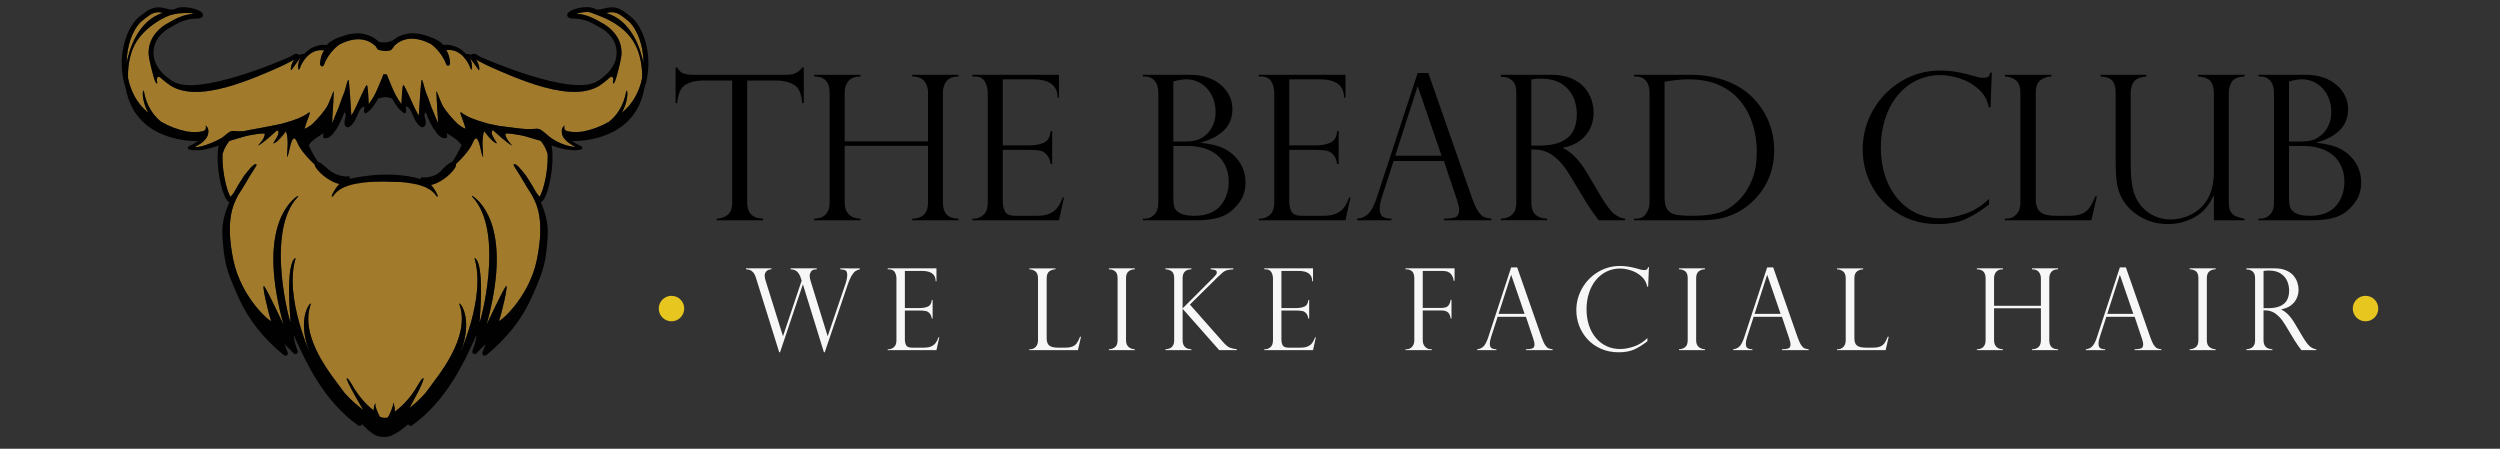 <?xml version="1.0" encoding="utf-8"?>
<!-- Generator: Adobe Illustrator 16.0.0, SVG Export Plug-In . SVG Version: 6.00 Build 0)  -->
<!DOCTYPE svg PUBLIC "-//W3C//DTD SVG 1.1//EN" "http://www.w3.org/Graphics/SVG/1.1/DTD/svg11.dtd">
<svg version="1.1" id="Layer_1" xmlns="http://www.w3.org/2000/svg" xmlns:xlink="http://www.w3.org/1999/xlink" x="0px" y="0px"
	 width="421.173px" height="75.6px" viewBox="0 0 421.173 75.6" style="enable-background:new 0 0 421.173 75.6;"
	 xml:space="preserve">
<rect x="0" y="0" width="421.173" height="75.6" fill="#333333" stroke="none"/>
<style type="text/css">
<![CDATA[
	.st0{fill:#E7C61F;}
	.st1{fill:#F7F7F7;}
	.st2{fill:#010101;stroke:#010101;}
	.st3{fill:#010101;}
	.st4{fill:#A17A2C;}
]]>
</style>
<circle class="st0" cx="113.125" cy="51.983" r="2.147"/>
<circle class="st0" cx="398.518" cy="51.983" r="2.148"/>
<g>
	<path d="M135.413,17.373h-0.267c-0.122-1.597-0.588-2.631-1.397-3.103c-0.81-0.471-1.808-0.707-2.995-0.707h-4.875v20.581
		c0,1.741,0.887,2.64,2.662,2.695v0.266h-7.803v-0.266c0.732-0.022,1.351-0.236,1.855-0.641c0.504-0.405,0.757-1.09,0.757-2.055
		V13.563h-4.875c-1.187,0-2.182,0.236-2.986,0.707c-0.804,0.472-1.273,1.506-1.406,3.103h-0.267v-5.99h0.267
		c0.177,0.278,0.333,0.483,0.466,0.616c0.133,0.133,0.305,0.247,0.516,0.341c0.21,0.094,0.458,0.161,0.74,0.2
		c0.283,0.039,0.618,0.058,1.007,0.058h15.872c1.054,0,1.875-0.405,2.462-1.215h0.267V17.373z"/>
	<path d="M156.343,23.812v-8.203c0-0.798-0.216-1.453-0.649-1.963s-1.104-0.766-2.013-0.766v-0.283h7.803v0.283
		c-0.91,0-1.575,0.252-1.997,0.757c-0.422,0.505-0.632,1.162-0.632,1.972v18.535c0,1.797,0.876,2.695,2.629,2.695v0.266h-7.803
		v-0.266c0.832,0,1.483-0.225,1.955-0.674c0.472-0.449,0.708-1.112,0.708-1.988v-9.617H142.3v9.583c0,0.854,0.241,1.517,0.724,1.988
		c0.482,0.471,1.128,0.707,1.938,0.707v0.266h-7.803v-0.266c0.843,0,1.489-0.236,1.938-0.707c0.449-0.472,0.674-1.134,0.674-1.988
		V15.609c0-1.819-0.871-2.729-2.612-2.729v-0.283h7.803v0.283c-0.921,0-1.595,0.252-2.021,0.757
		c-0.427,0.505-0.641,1.162-0.641,1.972v8.203H156.343z"/>
	<path d="M163.796,12.881v-0.283h14.608v3.86h-0.233c0-2.063-1.375-3.095-4.126-3.095h-5.108v11.131h4.492
		c0.887,0,1.681-0.144,2.379-0.433s1.098-0.948,1.198-1.98h0.25v5.557h-0.25c-0.1-0.632-0.289-1.117-0.565-1.456
		c-0.277-0.338-0.552-0.563-0.824-0.674c-0.272-0.11-0.513-0.166-0.724-0.166c-0.399-0.067-0.815-0.1-1.248-0.1h-4.708v8.702
		c0,0.655,0.125,1.22,0.375,1.697c0.25,0.477,0.829,0.716,1.739,0.716h3.644c0.876,0,1.597-0.127,2.163-0.383
		c0.565-0.255,1.012-0.61,1.339-1.065c0.327-0.455,0.602-1.003,0.824-1.647h0.233l-0.849,3.843h-14.608v-0.266h0.333
		c0.521,0,1.031-0.21,1.531-0.632c0.499-0.421,0.749-1.109,0.749-2.063V15.676c0-0.754-0.169-1.409-0.507-1.963
		c-0.338-0.555-0.929-0.832-1.772-0.832H163.796z"/>
	<path d="M201.697,37.105h-9.167v-0.266h0.333c0.621,0,1.156-0.225,1.605-0.674s0.674-1.123,0.674-2.021V15.643
		c0-0.876-0.208-1.556-0.624-2.038s-0.979-0.724-1.688-0.724h-0.3v-0.283h8.003c1.054,0,2.024,0.152,2.912,0.458
		c0.887,0.305,1.639,0.727,2.254,1.265s1.09,1.148,1.422,1.83c0.334,0.682,0.5,1.422,0.5,2.221c0,1.475-0.477,2.673-1.432,3.594
		c-0.953,0.92-2.234,1.597-3.843,2.03v0.066c0.732,0.078,1.437,0.194,2.112,0.349c0.678,0.156,1.287,0.372,1.83,0.649
		c0.545,0.277,1.055,0.638,1.531,1.082c0.434,0.399,0.799,0.838,1.098,1.314c0.301,0.477,0.527,0.996,0.684,1.556
		c0.154,0.56,0.232,1.134,0.232,1.722c0,1.275-0.33,2.374-0.99,3.294c-0.66,0.921-1.406,1.62-2.238,2.097
		C205.419,36.778,203.783,37.105,201.697,37.105z M197.671,23.845h1.597c1.309,0,2.241-0.133,2.795-0.399
		c0.355-0.177,0.724-0.421,1.106-0.732c0.382-0.311,0.749-0.799,1.098-1.464c0.349-0.666,0.524-1.469,0.524-2.412
		c0-0.732-0.117-1.428-0.35-2.088c-0.233-0.66-0.572-1.245-1.015-1.755c-0.444-0.51-0.971-0.91-1.581-1.198
		c-0.61-0.288-1.276-0.433-1.997-0.433c-0.632,0-1.359,0.122-2.18,0.366V23.845z M200.183,24.594h-2.512v8.835
		c0,0.588,0.058,1.079,0.175,1.472c0.117,0.394,0.435,0.735,0.957,1.023s1.325,0.433,2.413,0.433c2.251,0,3.855-0.749,4.808-2.246
		c0.654-1.032,0.982-2.19,0.982-3.478c0-0.932-0.164-1.774-0.492-2.529c-0.326-0.754-0.775-1.384-1.348-1.888
		c-0.57-0.505-1.289-0.901-2.154-1.19C202.146,24.738,201.204,24.594,200.183,24.594z"/>
	<path d="M212.063,12.881v-0.283h14.607v3.86h-0.232c0-2.063-1.375-3.095-4.127-3.095h-5.107v11.131h4.492
		c0.889,0,1.682-0.144,2.379-0.433c0.699-0.289,1.1-0.948,1.199-1.98h0.25v5.557h-0.25c-0.1-0.632-0.289-1.117-0.566-1.456
		c-0.277-0.338-0.551-0.563-0.824-0.674c-0.271-0.11-0.512-0.166-0.723-0.166c-0.4-0.067-0.814-0.1-1.248-0.1h-4.709v8.702
		c0,0.655,0.125,1.22,0.375,1.697c0.25,0.477,0.828,0.716,1.738,0.716h3.645c0.875,0,1.596-0.127,2.162-0.383
		c0.566-0.255,1.012-0.61,1.34-1.065c0.326-0.455,0.602-1.003,0.824-1.647h0.232l-0.85,3.843h-14.607v-0.266h0.332
		c0.521,0,1.032-0.21,1.531-0.632c0.499-0.421,0.748-1.109,0.748-2.063V15.676c0-0.754-0.169-1.409-0.507-1.963
		c-0.339-0.555-0.93-0.832-1.772-0.832H212.063z"/>
	<path d="M240.629,12.299l7.338,20.997c0.387,1.087,0.754,1.875,1.098,2.363c0.344,0.488,0.674,0.796,0.99,0.923
		s0.717,0.213,1.205,0.258v0.266h-8.002v-0.266c0.82,0,1.453-0.078,1.896-0.233s0.666-0.577,0.666-1.265
		c0-0.377-0.105-0.882-0.316-1.514c-0.045-0.088-0.066-0.155-0.066-0.199l-2.18-6.505h-8.484l-1.947,6.022
		c-0.266,0.821-0.4,1.481-0.4,1.98c0,0.688,0.172,1.146,0.516,1.373c0.344,0.228,0.832,0.341,1.465,0.341v0.266h-5.756v-0.266
		c0.82-0.078,1.477-0.391,1.971-0.94c0.494-0.549,0.924-1.384,1.289-2.504l6.922-21.096H240.629z M235.055,26.241h7.805
		l-3.994-11.63h-0.066L235.055,26.241z"/>
	<path d="M253.174,12.947h-0.332v-0.349h8.484c1.365,0,2.521,0.211,3.471,0.632c0.947,0.421,1.686,0.957,2.213,1.605
		c0.525,0.649,0.902,1.334,1.131,2.055c0.227,0.721,0.34,1.431,0.34,2.129c0,0.888-0.186,1.739-0.557,2.554
		c-0.371,0.815-0.943,1.517-1.713,2.104c-0.771,0.588-1.734,0.987-2.887,1.198v0.066c1.463,0.71,2.816,2.119,4.059,4.226
		l2.213,3.743c0.998,1.675,1.801,2.734,2.404,3.178c0.605,0.444,1.201,0.693,1.789,0.749v0.266h-4.459
		c-0.189-0.244-0.367-0.479-0.533-0.707c-0.166-0.227-0.344-0.469-0.531-0.724c-0.111-0.167-0.275-0.419-0.492-0.757
		c-0.215-0.338-0.346-0.529-0.391-0.574l-2.928-4.842c-0.588-0.987-1.189-1.789-1.805-2.404c-0.615-0.615-1.189-1.056-1.723-1.322
		c-0.533-0.267-1.012-0.433-1.439-0.5c-0.426-0.066-0.93-0.1-1.506-0.1v8.968c0,1.741,0.889,2.64,2.662,2.695v0.266h-7.803v-0.266
		c0.488-0.022,0.92-0.114,1.297-0.274s0.691-0.438,0.941-0.832s0.373-0.923,0.373-1.589V15.609c0-0.976-0.238-1.664-0.715-2.063
		S253.74,12.947,253.174,12.947z M257.982,24.527h1.398c1.463,0,2.664-0.21,3.602-0.632c0.938-0.421,1.617-1.023,2.039-1.805
		c0.42-0.782,0.631-1.739,0.631-2.87c0-0.942-0.188-1.866-0.564-2.77c-0.377-0.904-1.018-1.664-1.922-2.279
		s-2.121-0.923-3.652-0.923c-0.621,0-1.131,0.05-1.531,0.149V24.527z"/>
	<path d="M275.285,12.881v-0.283h9.434c1.32,0,2.537,0.114,3.652,0.341c1.115,0.228,2.113,0.53,2.994,0.907
		c0.883,0.377,1.645,0.791,2.289,1.24c0.643,0.449,1.186,0.907,1.629,1.373c0.777,0.776,1.438,1.639,1.98,2.587
		c0.543,0.948,0.951,1.949,1.223,3.003s0.408,2.141,0.408,3.261c0,1.121-0.133,2.186-0.398,3.195
		c-0.268,1.009-0.65,1.944-1.148,2.803c-0.5,0.86-1.096,1.639-1.789,2.338c-0.693,0.699-1.5,1.331-2.42,1.896
		c-0.789,0.466-1.693,0.843-2.713,1.131c-1.021,0.289-2.402,0.433-4.143,0.433h-10.998v-0.266h0.334
		c0.764,0,1.336-0.289,1.713-0.865s0.566-1.187,0.566-1.83V15.643c0-0.621-0.104-1.142-0.309-1.564
		c-0.205-0.421-0.48-0.726-0.824-0.915c-0.344-0.188-0.727-0.283-1.146-0.283H275.285z M280.426,13.763v19.417
		c0,0.954,0.152,1.655,0.459,2.104c0.305,0.449,0.779,0.74,1.422,0.874c0.643,0.133,1.586,0.2,2.828,0.2
		c1.775,0,3.271-0.175,4.492-0.524c1.221-0.349,2.402-1.128,3.545-2.337c0.842-0.898,1.52-1.997,2.029-3.294
		s0.766-2.867,0.766-4.708c0-1.453-0.205-2.892-0.617-4.317c-0.41-1.425-1.037-2.692-1.879-3.802
		c-0.943-1.253-2.154-2.235-3.635-2.945c-1.482-0.709-3.264-1.065-5.35-1.065C283.41,13.363,282.057,13.497,280.426,13.763z"/>
	<path d="M335.332,18.088h-0.283c-0.211-1.198-0.773-2.213-1.689-3.044c-0.914-0.832-1.965-1.439-3.152-1.822
		c-1.188-0.383-2.297-0.574-3.328-0.574c-1.408,0-2.73,0.297-3.967,0.89c-1.238,0.594-2.305,1.431-3.203,2.512
		s-1.598,2.379-2.096,3.894c-0.5,1.514-0.75,3.158-0.75,4.933c0,1.719,0.242,3.313,0.725,4.783s1.186,2.745,2.113,3.827
		c0.926,1.082,1.998,1.899,3.219,2.454s2.572,0.832,4.059,0.832c1.242,0,2.607-0.252,4.094-0.757
		c1.486-0.504,2.828-1.345,4.025-2.521v0.948c-1.475,1.143-2.824,1.98-4.051,2.512c-1.225,0.533-2.754,0.799-4.584,0.799
		c-1.93,0-3.689-0.353-5.281-1.057s-2.938-1.655-4.035-2.854c-1.098-1.198-1.93-2.545-2.496-4.043
		c-0.564-1.497-0.848-3.039-0.848-4.625c0-2.385,0.588-4.601,1.764-6.647s2.768-3.666,4.775-4.858
		c2.006-1.192,4.186-1.789,6.537-1.789c1.453,0,3,0.216,4.643,0.649l1.73,0.482c0.332,0.066,0.615,0.1,0.848,0.1
		c0.434,0,0.721-0.063,0.865-0.191c0.145-0.127,0.256-0.357,0.334-0.69h0.266L335.332,18.088z"/>
	<path d="M337.76,36.839h0.334c0.598,0,1.127-0.236,1.588-0.707c0.461-0.472,0.691-1.134,0.691-1.988V15.643
		c0-1.02-0.258-1.73-0.775-2.129c-0.516-0.399-1.127-0.61-1.838-0.632v-0.283h7.836v0.283c-0.688,0.022-1.297,0.228-1.83,0.616
		c-0.531,0.388-0.799,1.104-0.799,2.146v17.886c0,1.065,0.268,1.803,0.799,2.213c0.533,0.411,1.404,0.616,2.613,0.616h2.113
		c0.92,0,1.654-0.111,2.203-0.333c0.549-0.222,0.984-0.56,1.307-1.015c0.322-0.455,0.648-1.098,0.982-1.93h0.281l-0.932,4.026
		H337.76V36.839z"/>
	<path d="M378.107,37.105h-5.141v-4.06l-0.084-0.066c-0.709,1.653-1.771,2.861-3.186,3.627c-1.414,0.765-2.893,1.148-4.434,1.148
		c-1.742,0-3.309-0.416-4.701-1.248c-1.391-0.832-2.414-1.857-3.068-3.078c-0.467-0.865-0.76-1.767-0.883-2.704
		c-0.121-0.938-0.184-1.911-0.184-2.92V15.609c0-0.732-0.146-1.348-0.439-1.847c-0.295-0.499-0.996-0.793-2.105-0.882v-0.283h7.703
		v0.283c-1.131,0.133-1.852,0.46-2.162,0.981c-0.311,0.521-0.467,1.104-0.467,1.747v11.996c0,2.44,0.25,4.243,0.75,5.407
		c0.531,1.242,1.33,2.213,2.395,2.912s2.273,1.048,3.627,1.048c0.566,0,1.236-0.1,2.014-0.299c0.775-0.2,1.502-0.532,2.18-0.998
		c2.029-1.387,3.045-3.61,3.045-6.672V15.609c0-0.676-0.156-1.275-0.467-1.797c-0.311-0.521-1.043-0.832-2.195-0.932v-0.283h7.836
		v0.283c-1.131,0.056-1.857,0.372-2.18,0.948c-0.322,0.577-0.482,1.159-0.482,1.747v18.568c0,0.644,0.109,1.151,0.324,1.522
		c0.217,0.372,0.516,0.635,0.898,0.79s0.852,0.283,1.406,0.383V37.105z"/>
	<path d="M389.654,37.105h-9.168v-0.266h0.332c0.621,0,1.156-0.225,1.605-0.674s0.674-1.123,0.674-2.021V15.643
		c0-0.876-0.207-1.556-0.623-2.038s-0.979-0.724-1.689-0.724h-0.299v-0.283h8.002c1.055,0,2.025,0.152,2.912,0.458
		c0.889,0.305,1.639,0.727,2.254,1.265c0.617,0.538,1.09,1.148,1.424,1.83c0.332,0.682,0.498,1.422,0.498,2.221
		c0,1.475-0.477,2.673-1.43,3.594c-0.955,0.92-2.236,1.597-3.844,2.03v0.066c0.732,0.078,1.436,0.194,2.113,0.349
		c0.676,0.156,1.287,0.372,1.83,0.649c0.543,0.277,1.053,0.638,1.531,1.082c0.432,0.399,0.797,0.838,1.098,1.314
		c0.299,0.477,0.525,0.996,0.682,1.556s0.232,1.134,0.232,1.722c0,1.275-0.33,2.374-0.99,3.294c-0.658,0.921-1.404,1.62-2.236,2.097
		C393.375,36.778,391.738,37.105,389.654,37.105z M385.627,23.845h1.598c1.309,0,2.24-0.133,2.795-0.399
		c0.355-0.177,0.725-0.421,1.107-0.732s0.748-0.799,1.098-1.464s0.523-1.469,0.523-2.412c0-0.732-0.115-1.428-0.35-2.088
		c-0.232-0.66-0.57-1.245-1.014-1.755s-0.971-0.91-1.582-1.198c-0.609-0.288-1.275-0.433-1.996-0.433
		c-0.631,0-1.357,0.122-2.18,0.366V23.845z M388.141,24.594h-2.514v8.835c0,0.588,0.059,1.079,0.176,1.472
		c0.115,0.394,0.436,0.735,0.957,1.023c0.52,0.289,1.324,0.433,2.412,0.433c2.252,0,3.854-0.749,4.809-2.246
		c0.654-1.032,0.98-2.19,0.98-3.478c0-0.932-0.164-1.774-0.49-2.529c-0.328-0.754-0.777-1.384-1.348-1.888
		c-0.572-0.505-1.289-0.901-2.154-1.19C390.104,24.738,389.16,24.594,388.141,24.594z"/>
</g>
<g>
	<path class="st4" d="M87.839,28.636c0.004,0.005,0.654,0.778,0.731,0.896c0.442,0.676,1.083,1.653,1.71,2.814
		c0.246,0.362,0.469,0.656,0.629,0.808c0.294-0.438,0.746-1.628,1.065-3.458c0.195-1.12,0.293-2.213,0.293-3.178
		c0-0.197-0.005-0.388-0.014-0.573c-0.257-0.941-0.732-1.688-1.165-2.218c-0.937-0.29-1.887-0.565-2.7-0.796
		c-0.229-0.051-0.453-0.099-0.671-0.143c-0.448-0.07-0.909-0.149-1.381-0.233c-0.516-0.067-0.931-0.092-1.174-0.064
		c-0.195,0.715,1.133,2.045,1.133,2.045c-0.706-0.283-2.731-2.136-3.176-2.546c-0.072,0-0.138,0.007-0.198,0.017
		c-0.544,0.674,1.414,2.581,0.507,2.051c-0.657-0.384-1.427-1.37-1.844-1.949c-0.563,1.227-0.166,3.738-0.195,4.251
		c-0.296,0.467-0.703-4.937-1.742-2.34c-1.039,2.596-5.803,6.179-5.611,5.761c0.445-0.382,0.856-0.816,1.239-1.278
		c-1.089,1.066-2.38,1.771-3.951,1.801c0.389,0.125,0.775,0.26,1.159,0.415l-14.894-0.245c0,0,0.09-0.028,0.256-0.075
		c-1.005-0.042-1.994-0.234-2.752-0.943c-1.289-0.932-4.212-3.463-4.999-5.43c-1.04-2.597-1.446,2.808-1.743,2.341
		c-0.029-0.513,0.369-3.024-0.195-4.25c-0.416,0.578-1.186,1.565-1.845,1.948c-0.906,0.53,1.052-1.378,0.508-2.05
		c-0.061-0.01-0.126-0.016-0.198-0.019c-0.444,0.413-2.47,2.264-3.177,2.547c0,0,1.33-1.33,1.133-2.045
		c-0.243-0.027-0.658-0.001-1.173,0.064c-0.472,0.084-0.934,0.163-1.381,0.233c-0.218,0.044-0.443,0.091-0.67,0.144
		c-0.813,0.229-1.764,0.504-2.7,0.795c-0.434,0.528-0.908,1.277-1.167,2.217c-0.008,0.186-0.012,0.376-0.012,0.573
		c0,0.966,0.098,2.059,0.292,3.179c0.319,1.828,0.77,3.018,1.064,3.457c0.162-0.153,0.384-0.445,0.631-0.807
		c0.626-1.161,1.266-2.141,1.709-2.816c0.077-0.116,0.727-0.888,0.731-0.894c1.189-1.47,1.441-0.943,1.247-0.684
		c-0.046,0.062-0.975,1.547-1.071,1.697c-0.089,0.149-0.196,0.333-0.311,0.529c-0.678,1.16-1.188,1.994-1.596,2.588
		c-0.833,1.551-2.246,4.151-0.896,10.897c1.348,6.746,6.679,10.964,6.39,10.333c-0.323-0.704-1.726-6.537-1.13-5.729
		c0.595,0.808,3.228,6.434,3.228,6.434c-4.282-15.539,0.613-20.466,2.314-21.654c0.144-0.079,0.239-0.043,0.097,0.105
		c-5.666,5.96-1.195,21.834-1.227,21.078c-0.884-10.87,0.861-10.752,0.861-10.752c-2.045,6.714,2.744,16.762,2.744,16.762
		c-2.744-5.916-0.517-9.237-0.161-9.109c-2.159,5.738,3.928,12.584,5.166,14.416c1.004,1.485,4.119,4.56,4.5,4.288
		c0.381-0.272-4.077-6.146-3.61-6.128c0.751,0.352,1.244,2.818,4.486,5.432c0.06-0.901,0.359-1.498,0.307-1.002
		c-0.043,0.403,0.368,1.323,0.724,2.029c0.399,0.294,0.915,0.307,1.351,0.241c0.376-0.718,0.95-1.896,0.9-2.368
		c-0.059-0.551,0.316,0.242,0.318,1.303c3.484-2.687,3.985-5.281,4.756-5.641c0.465-0.019-1.706,4.511-3.611,6.127
		c0.931-0.729,3.495-2.801,4.5-4.289c1.238-1.832,7.325-8.678,5.166-14.414c0.356-0.129,2.583,3.193-0.162,9.108
		c0,0,4.789-10.048,2.745-16.762c0,0,1.746-0.117,0.861,10.752c-0.031,0.756,4.439-15.118-1.226-21.079
		c-0.142-0.148-0.048-0.184,0.097-0.105c1.701,1.19,6.596,6.117,2.313,21.653c0,0,2.633-5.623,3.229-6.433
		c0.596-0.807-0.808,5.024-1.13,5.729c-0.289,0.631,5.042-3.586,6.39-10.332c1.349-6.746-0.063-9.347-0.897-10.896
		c-0.405-0.596-0.917-1.429-1.595-2.588c-0.113-0.196-0.221-0.379-0.309-0.529c-0.098-0.149-1.027-1.636-1.072-1.696
		C86.396,27.695,86.649,27.167,87.839,28.636z"/>
	<path class="st4" d="M58.208,63.674c-0.021-0.061-0.005-0.02,0.044,0.095C58.231,63.731,58.215,63.699,58.208,63.674z"/>
	<path class="st4" d="M71.537,63.67c-0.007,0.022-0.025,0.057-0.045,0.094C71.542,63.646,71.559,63.607,71.537,63.67z"/>
	<path class="st4" d="M27.444,2.158c-0.659-0.146-1.324-0.191-2.196,0.358c-0.216,0.136-1.243,0.901-1.477,1.125
		c-1.481,1.439-2.417,4.125-2.438,6.947C21.823,8.138,23.286,3.504,27.444,2.158z"/>
	<path class="st4" d="M99.473,2.082c-0.693-0.163-1.698,0.015-2.391,0.237c1.782,0.116,2.995,0.759,4.701,1.767
		c0.69,0.409,2.924,1.95,2.924,4.76c0,0.031,0,0.062-0.001,0.093c0,0.013,0,0.024,0,0.035c0,0.805-0.454,2.524-0.803,3.819
		c-0.348,1.294-0.531,1.285-0.605,1.253c-0.074-0.033-0.023-0.251,0.031-0.606c0.052-0.355-0.267-0.722-0.651-0.338
		c-0.384,0.385-1.5,1.22-1.634,1.295c-2.125,1.34-5.203,1.435-9.411,0.29c-3.679-1.001-7.608-2.811-8.738-3.301
		c-1.131-0.491-2.613-1.292-2.722-1.355c0.084,0.111,0.163,0.231,0.229,0.357c0.458,0.871,0.391,1.633,0.229,1.375
		c-0.161-0.258-1.466-2.017-1.466-2.017c0.595,1.329,0.302,2.142,0.183,1.971c-0.013-0.021-0.029-0.066-0.048-0.135
		c-0.038-0.058-0.087-0.156-0.146-0.328c-0.13-0.396-1.409-3.212-3.999-2.797c0.625,0.731,0.671,2.246,0.671,2.246
		c-0.229,0.747-0.631,0.172-0.631,0.172c-0.805-2.24-2.585-3.446-2.585-3.446c-3.024-1.585-4.97-0.851-6.15,0.247
		c-0.055,0.117-0.163,0.276-0.355,0.492c-0.81,0.913-0.742,2.844-0.742,2.844c-0.688,0.574-1.05-0.13-1.05-0.13
		c0.062-1.288-0.647-2.54-1.018-3.103c-1.18-1.099-3.127-1.837-6.156-0.25c0,0-1.78,1.206-2.584,3.445c0,0-0.402,0.574-0.632-0.172
		c0,0,0.049-1.595,0.723-2.302c-2.624-0.459-3.919,2.39-4.05,2.789c-0.066,0.195-0.121,0.296-0.16,0.35
		c-0.013,0.042-0.025,0.071-0.036,0.085c-0.118,0.171-0.412-0.641,0.185-1.97c0,0-1.307,1.757-1.467,2.016
		c-0.161,0.258-0.229-0.504,0.229-1.375c0.067-0.126,0.145-0.245,0.229-0.356c-0.108,0.064-1.591,0.863-2.721,1.355
		c-1.13,0.492-5.06,2.3-8.739,3.301c-4.208,1.146-7.287,1.05-9.41-0.29c-0.135-0.074-1.25-0.91-1.636-1.294
		c-0.384-0.384-0.703-0.019-0.65,0.337c0.052,0.355,0.104,0.575,0.031,0.605c-0.074,0.032-0.259,0.042-0.607-1.253
		c-0.348-1.293-0.802-3.013-0.802-3.817c0-0.013,0-0.024,0-0.037c0-0.03-0.001-0.061-0.001-0.093c0-2.811,2.233-4.351,2.924-4.76
		c1.706-1.008,2.919-1.651,4.701-1.767c-0.812-0.26-2.053-0.461-2.717-0.124c-0.289,0.147-1.795,0.427-1.795,0.427
		s-4.531,2.104-5.859,5.795c0,0-0.841,2.053-0.723,4.725c0.454,2.289,1.55,4.255,3.183,5.659c0.078,0.068,0.157,0.131,0.235,0.197
		c-0.974-1.71-1.111-3.745-0.771-3.741c0.45,2.681,1.718,4.3,2.945,5.266c1.338,0.774,2.777,1.317,4.388,1.642
		c1.148,0.159,2.092,0.063,2.518-0.036c0.296-0.069,0.49-0.195,0.577-0.375c0.12-0.249-0.008-0.524-0.009-0.526l0.075-0.051
		c0.26,0.282,0.329,0.497,0.332,0.507c0.191,0.643-0.091,1.209-0.104,1.233l0.002-0.002c-0.002,0.003-0.004,0.008-0.006,0.012
		c-0.116,0.244-0.683,0.827-0.787,0.943c-0.104,0.118-0.83,0.616-1.352,0.901c0.177,0.003,0.36-0.006,0.542-0.022
		c0.093-0.011,0.188-0.026,0.286-0.042c1.009-0.139,3.036-1.043,3.612-1.412c0.125-0.081,0.235-0.152,0.34-0.22
		c1.708-1.469,1.288-0.894,3.375-0.96c0.704-0.147,1.278-0.262,1.278-0.262s2.456-0.421,5.25-1.009
		c1.187-0.328,2.189-0.665,2.864-0.932c1.2-0.532,1.705-0.963,1.713-0.971l0.095-0.084l-0.02,0.124
		c0.037,0.015,0.049,0.062,0.036,0.148c-0.047,0.284-0.801,2.017-0.835,2.582c0.374-0.165,0.803-0.441,1.239-0.765
		c1.014-0.96,2.087-2.251,2.548-3.047c0.463-0.795,1.132-2.928,1.109-2.468c-0.023,0.459-0.105,2.764-0.254,4.464
		c0.007,0.087,0.01,0.176,0.01,0.267c0,0.166-0.01,0.338-0.026,0.511l0.021,0.047c0.282-0.709,0.787-1.982,1.088-2.66
		c0.394-1.146,0.7-1.959,0.934-2.517c0.291-0.825,0.527-2.076,0.683-2.094c0.156-0.019,0.461,5.249,0.5,6.003
		c0.308-0.446,0.569-0.979,0.807-1.471c0.196-0.404,1.574-3.568,1.789-3.644c0.214-0.075,0.271,2.204,0.341,3.211
		c0.78-1.09,1.119-1.759,1.504-2.661h-0.001c0,0,0.01-0.022,0.026-0.061c0.043-0.1,0.086-0.203,0.131-0.31
		c0.055-0.133,0.12-0.278,0.188-0.435c0.127-0.297,0.266-0.623,0.372-0.882c0.084-0.215,0.166-0.438,0.238-0.67h0.151
		c0.101-0.054,0.216-0.059,0.322,0h0.087l0.052,0.123c0.048,0.063,0.091,0.144,0.125,0.247c0.044,0.134,0.091,0.262,0.138,0.388
		l0.396,0.955c0.038,0.091,0.077,0.178,0.114,0.268c0.461,1.101,0.777,1.797,1.661,3.031c0.07-1.007,0.126-3.286,0.341-3.211
		c0.213,0.077,1.591,3.239,1.787,3.644c0.239,0.491,0.5,1.026,0.809,1.471c0.038-0.756,0.343-6.021,0.499-6.003
		c0.156,0.019,0.391,1.269,0.682,2.093c0.235,0.559,0.542,1.372,0.935,2.517c0.302,0.679,0.806,1.951,1.088,2.66l0.021-0.045
		c-0.016-0.173-0.026-0.345-0.026-0.511c0-0.093,0.003-0.181,0.009-0.269c-0.147-1.7-0.231-4.003-0.253-4.463
		c-0.023-0.46,0.646,1.672,1.109,2.468c0.462,0.794,1.534,2.086,2.548,3.048c0.437,0.323,0.866,0.599,1.239,0.765
		c-0.034-0.566-0.787-2.298-0.834-2.583c-0.014-0.085-0.001-0.132,0.034-0.148l-0.019-0.124l0.094,0.084
		c0.009,0.007,0.513,0.438,1.714,0.971c0.675,0.268,1.678,0.605,2.864,0.931c0.635,0.133,1.254,0.259,1.829,0.374
		c0.753,0.099,1.818,0.235,3.288,0.417c3.784,0.464,2.736-0.7,4.89,1.164c2.154,1.862,4.677,1.973,4.677,1.973
		c-0.571-0.312-1.05-0.618-1.432-0.955c-0.383-0.338-0.61-0.666-0.712-0.902l0.001,0.003c-0.011-0.022-0.294-0.589-0.104-1.233
		c0.004-0.009,0.073-0.224,0.332-0.505l0.075,0.05c0,0.004-0.127,0.278-0.007,0.526c0.086,0.182,0.281,0.307,0.577,0.375
		c0.227,0.054,0.606,0.106,1.084,0.118c0.029-0.003,0.045-0.006,0.045-0.006c-0.005,0.003-0.011,0.005-0.016,0.006
		c0.407,0.011,0.884-0.009,1.402-0.082c1.613-0.325,3.05-0.868,4.389-1.641c1.225-0.967,2.495-2.584,2.945-5.266
		c0.338-0.004,0.202,2.029-0.771,3.741c0.077-0.065,0.157-0.129,0.235-0.196c1.638-1.41,2.737-3.382,3.187-5.68
		c0.088-2.613-0.728-4.605-0.728-4.605C105.778,3.859,100.611,2.608,99.473,2.082z"/>
	<path class="st4" d="M104.497,2.509c-0.953-0.6-1.659-0.491-2.378-0.315c4.298,1.268,5.796,6.001,6.294,8.487
		c-0.003-2.858-0.941-5.591-2.441-7.047C105.739,3.409,104.712,2.646,104.497,2.509z"/>
	<path class="st3" d="M69.771,29.885c0.006-0.004,0.01-0.008,0.017-0.013c-0.067-0.008-0.132-0.019-0.195-0.035
		c-0.162-0.011-0.328-0.028-0.48-0.076c-0.087-0.027-0.175-0.054-0.264-0.076c-0.042-0.005-0.102-0.011-0.128-0.012
		c-0.079,0-0.156-0.01-0.232-0.024c-2.757-0.416-5.41-0.231-7.409,0.068c-0.007-0.005-0.015-0.008-0.023-0.013
		c-0.031,0.011-0.06,0.023-0.094,0.032c-0.04,0.01-0.08,0.018-0.12,0.023c-0.14,0.055-0.293,0.08-0.446,0.074
		c-0.049,0.016-0.102,0.03-0.119,0.033c-0.083,0.014-0.164,0.024-0.246,0.035c-0.111,0.032-0.228,0.055-0.35,0.066
		c-0.003-0.002-0.007-0.002-0.014-0.002c-1.291,0.258-2.077,0.509-2.077,0.509l14.894,0.245
		C71.59,30.359,70.68,30.086,69.771,29.885z"/>
	<path class="st3" d="M106.547,3.042c-0.299-0.288-1.374-1.081-1.611-1.231c-1.338-0.844-2.38-0.579-3.216-0.366
		c-0.59,0.149-1.056,0.267-1.547,0.017c-1.246-0.637-3.736,0.011-4.383,0.587c-0.301,0.269-0.244,0.54-0.205,0.644
		c0.138,0.37,0.598,0.425,1.03,0.432c1.775,0.026,2.86,0.554,4.75,1.67c0.602,0.357,2.563,1.708,2.517,4.136v0.012
		c0.023,2.896-3.212,4.717-3.245,4.735c-0.006,0.005-0.015,0.008-0.022,0.014c-4.215,2.676-18.978-3.786-19.635-4.102
		c-0.656-0.315-0.876-0.661-1.394-0.484c-0.071,0.024-0.169,0.071-0.262,0.161c-0.268-0.155-0.504-0.22-0.619-0.163
		c-0.275,0.138-0.595-0.733-1.924-1.237c-1.33-0.504-2.062-0.275-2.062-0.275s-0.597-0.78-2.155-1.329
		c-1.165-0.411-3.063-1.161-5.273-0.168c-0.452,0.203-0.837,0.463-1.163,0.748l-0.036-0.019c-0.72,0.414-1.696,0.333-2.244,0.242
		c-0.371-0.369-0.829-0.71-1.395-0.964c-2.209-0.992-4.108-0.242-5.272,0.168c-1.559,0.55-2.154,1.33-2.154,1.33
		s-0.733-0.23-2.062,0.274c-1.329,0.505-1.65,1.375-1.925,1.238c-0.116-0.058-0.351,0.006-0.619,0.162
		c-0.092-0.09-0.19-0.138-0.263-0.161c-0.518-0.176-0.737,0.169-1.395,0.485c-0.656,0.315-15.418,6.777-19.634,4.102
		c-0.008-0.005-0.015-0.011-0.022-0.013c-0.032-0.019-3.267-1.839-3.245-4.736c0-0.004,0-0.007,0-0.01
		c-0.046-2.429,1.917-3.78,2.518-4.136c1.889-1.117,2.974-1.646,4.749-1.671c0.432-0.006,0.892-0.063,1.031-0.433
		c0.039-0.104,0.096-0.374-0.207-0.643c-0.646-0.577-3.135-1.226-4.383-0.589C29.08,1.718,28.615,1.6,28.025,1.451
		c-0.836-0.213-1.878-0.477-3.217,0.368c-0.236,0.149-1.312,0.942-1.61,1.231c-1.728,1.677-2.782,4.842-2.684,8.063
		c0.04,1.342,0.27,2.613,0.673,3.782c1.556,8.502,10.172,8.902,12.175,8.879c-0.473,0.332-1.084,0.667-1.562,0.882
		c-0.101,0.046-0.164,0.149-0.162,0.261c0.003,0.11,0.073,0.207,0.177,0.248c0.408,0.154,0.935,0.179,1.449,0.144
		c0.524,0.032,1.365-0.138,2.108-0.333c0.235-0.058,0.479-0.127,0.728-0.208c0.094-0.029,0.184-0.059,0.267-0.086
		c0.138-0.046,0.293-0.104,0.457-0.167c-0.114,0.586-0.165,1.267-0.165,1.989c0,2.996,0.871,6.714,1.786,7.455
		c0.004,0.004,0.009,0.008,0.014,0.011c0.054,0.041,0.115,0.066,0.179,0.082c-0.673,1.546-1.188,3.269-1.188,4.973
		c0,0.508,0.095,2.655,0.418,4.52c0.32,1.863,0.963,3.605,2.366,6.695c1.646,3.627,4.129,6.768,7.589,9.6
		c0.146,0.119,0.356,0.125,0.507,0.013c0.107-0.079,0.167-0.204,0.167-0.332c0-0.053-0.011-0.106-0.032-0.157
		c-0.188-0.453-0.381-0.955-0.533-1.385c0.454,0.434,1.028,1.016,1.532,1.55c0.136,0.146,0.356,0.173,0.523,0.063
		c0.122-0.077,0.19-0.209,0.19-0.344c0-0.056-0.011-0.107-0.03-0.157c-0.364-0.896-0.645-1.957-0.679-2.642
		c0.174,0.348,0.386,0.809,0.594,1.266c1.471,3.222,4.53,9.923,10.285,13.967c0.132,0.095,0.309,0.104,0.448,0.018
		c0.091-0.055,0.155-0.14,0.184-0.239c0.564,0.517,1.099,1.049,1.099,1.049s0.853,0.649,0.921,0.688
		c0.458,0.27,1.791,0.743,3.061,0.122c0.314-0.133,1.139-0.616,1.139-0.616s0.92-0.661,1.567-1.247
		c0.029,0.098,0.092,0.183,0.183,0.237c0.14,0.084,0.315,0.077,0.449-0.017c5.755-4.044,8.814-10.747,10.285-13.969
		c0.208-0.455,0.419-0.916,0.592-1.264c-0.032,0.684-0.313,1.745-0.677,2.641c-0.019,0.051-0.03,0.103-0.03,0.154
		c0,0.138,0.069,0.27,0.19,0.348c0.167,0.108,0.386,0.081,0.523-0.063c0.504-0.536,1.077-1.119,1.532-1.55
		c-0.152,0.428-0.347,0.933-0.533,1.384c-0.021,0.051-0.032,0.104-0.032,0.158c0,0.128,0.06,0.251,0.167,0.333
		c0.152,0.111,0.361,0.105,0.507-0.015c3.461-2.831,5.943-5.974,7.59-9.599c1.403-3.09,2.045-4.834,2.366-6.697
		c0.322-1.861,0.418-4.012,0.418-4.52c0-1.704-0.516-3.426-1.188-4.972c0.063-0.017,0.124-0.043,0.178-0.083
		c0.005-0.004,0.009-0.007,0.013-0.011c0.917-0.741,1.787-4.46,1.787-7.454c0-0.729-0.053-1.414-0.168-2.004
		c1.137,0.473,2.25,0.668,2.997,0.749c0.671,0.095,1.455,0.129,2.013-0.084c0.104-0.04,0.173-0.137,0.177-0.248
		c0.004-0.111-0.061-0.213-0.161-0.259c-0.478-0.217-1.088-0.55-1.562-0.883c2.004,0.024,10.619-0.376,12.176-8.878
		c0.402-1.169,0.633-2.441,0.673-3.782C109.329,7.884,108.275,4.719,106.547,3.042z M23.771,3.642
		c0.233-0.225,1.261-0.989,1.477-1.125c0.872-0.55,1.538-0.504,2.196-0.358c-4.159,1.346-5.622,5.98-6.111,8.431
		C21.355,7.767,22.29,5.081,23.771,3.642z M91.975,29.696c-0.319,1.829-0.771,3.02-1.065,3.458
		c-0.161-0.152-0.384-0.446-0.629-0.808c-0.627-1.162-1.268-2.139-1.71-2.814c-0.077-0.117-0.727-0.89-0.731-0.896
		c-1.19-1.469-1.442-0.941-1.247-0.682c0.045,0.06,0.974,1.546,1.072,1.696c0.088,0.15,0.196,0.333,0.309,0.529
		c0.679,1.16,1.19,1.993,1.595,2.588c0.834,1.549,2.246,4.15,0.897,10.896c-1.348,6.746-6.679,10.963-6.39,10.332
		c0.322-0.704,1.726-6.535,1.13-5.729c-0.596,0.81-3.229,6.433-3.229,6.433c4.283-15.536-0.611-20.463-2.313-21.653
		c-0.146-0.079-0.239-0.043-0.097,0.105c5.666,5.96,1.195,21.834,1.226,21.079c0.885-10.869-0.861-10.752-0.861-10.752
		c2.044,6.714-2.745,16.762-2.745,16.762c2.745-5.915,0.518-9.237,0.162-9.108c2.159,5.736-3.928,12.582-5.166,14.414
		c-1.005,1.488-3.16,3.175-3.16,3.175s2.736-5.031,2.271-5.013c-0.771,0.359-1.272,2.954-4.756,5.641
		c-0.001-1.061-0.377-1.854-0.318-1.303c0.05,0.473-0.727,2.109-0.854,2.236c-0.128,0.13-0.999,0.185-1.397-0.109
		c-0.355-0.706-0.767-1.626-0.724-2.029c0.052-0.496-0.248,0.101-0.307,1.002c-3.242-2.613-3.735-5.08-4.486-5.432
		c-0.467-0.018,2.696,5.313,2.696,5.313s-2.582-1.988-3.586-3.474c-1.238-1.832-7.325-8.678-5.166-14.416
		c-0.356-0.128-2.583,3.193,0.161,9.109c0,0-4.789-10.048-2.744-16.762c0,0-1.745-0.118-0.861,10.752
		c0.032,0.757-4.438-15.117,1.227-21.078c0.142-0.148,0.047-0.185-0.097-0.105c-1.701,1.188-6.596,6.115-2.314,21.654
		c0,0-2.633-5.626-3.228-6.434c-0.595-0.809,0.808,5.024,1.13,5.729c0.289,0.631-5.042-3.587-6.39-10.333
		c-1.35-6.746,0.063-9.346,0.896-10.897c0.407-0.594,0.917-1.428,1.596-2.588c0.114-0.196,0.221-0.38,0.311-0.529
		c0.096-0.149,1.025-1.635,1.071-1.697c0.195-0.259-0.058-0.787-1.247,0.684c-0.004,0.005-0.654,0.778-0.731,0.894
		c-0.443,0.676-1.083,1.655-1.709,2.816c-0.247,0.362-0.47,0.654-0.631,0.807c-0.294-0.438-0.745-1.629-1.064-3.457
		c-0.194-1.121-0.292-2.213-0.292-3.179c0-0.197,0.004-0.387,0.012-0.573c0.258-0.94,0.733-1.688,1.167-2.217
		c0.937-0.292,1.887-0.567,2.7-0.795c0.228-0.052,0.452-0.099,0.67-0.144c0.447-0.07,0.909-0.149,1.381-0.233
		c0.516-0.066,0.93-0.092,1.173-0.064c0.197,0.716-1.133,2.045-1.133,2.045c0.707-0.283,2.732-2.134,3.177-2.547
		c0.071,0.002,0.137,0.009,0.198,0.019c0.543,0.672-1.415,2.58-0.508,2.05c0.659-0.383,1.429-1.37,1.845-1.948
		c0.564,1.226,0.167,3.737,0.195,4.25c0.297,0.467,0.703-4.938,1.743-2.341c1.038,2.596,5.803,6.181,5.61,5.763
		c-1.651-1.422-2.877-3.519-3.706-5.311c0.475-0.851,1.751-1.541,2.504-2.042c-0.236,0.824,0.114,0.841,0.114,0.841
		c0.485,0.114,0.963-0.173,1.401-0.649c0.018-0.021,0.037-0.044,0.056-0.066c0.008-0.01,0.019-0.018,0.028-0.027
		c0.028-0.043,0.056-0.084,0.087-0.123c0.079-0.158,0.186-0.3,0.323-0.418c0.809-1.188,1.402-2.797,1.501-3.074
		c0.047,0.043,0.349,0.241,0.169,0.85c-0.18,0.608-0.288,1.303,0.149,1.621c0.452,0.185,0.874-0.206,1.231-0.75
		c0.102-0.115,0.204-0.277,0.302-0.497c0.025-0.058,0.051-0.113,0.076-0.171c0.218-0.437,0.395-0.87,0.515-1.139
		c0.346-0.78,1.04-1.127,0.91-0.649c-0.128,0.47-0.031,1.211,0.458,0.786c0.488-0.425,0.59-0.39,1.037-1.042
		c0.486-0.638,0.838-1.318,0.838-1.318c0.453-0.163,0.86-0.24,1.221-0.259c0.337,0.026,0.711,0.104,1.125,0.252
		c0,0,0.352,0.681,0.837,1.319c0.446,0.651,0.549,0.617,1.039,1.041c0.487,0.425,0.584-0.317,0.456-0.787
		c-0.129-0.477,0.563-0.129,0.91,0.649c0.119,0.27,0.295,0.703,0.514,1.14c0.025,0.056,0.051,0.114,0.077,0.171
		c0.097,0.22,0.198,0.382,0.302,0.497c0.357,0.543,0.779,0.934,1.23,0.749c0.436-0.318,0.329-1.012,0.148-1.62
		c-0.179-0.607,0.122-0.808,0.17-0.851c0.089,0.249,0.579,1.576,1.264,2.706c0.022,0.027,0.042,0.056,0.062,0.086
		c0.01,0.012,0.024,0.03,0.037,0.051c0.005,0.004,0.006,0.006,0.011,0.01c0.097,0.096,0.181,0.207,0.259,0.319
		c0.064,0.09,0.096,0.193,0.151,0.288c0.085,0.108,0.174,0.21,0.264,0.304c0.032,0.03,0.065,0.06,0.094,0.093
		c0.397,0.385,0.825,0.604,1.256,0.502c0,0,0.352-0.019,0.114-0.844c0.754,0.501,2.031,1.193,2.505,2.043
		c-0.828,1.793-2.054,3.889-3.706,5.311c-0.192,0.418,4.572-3.165,5.611-5.761c1.039-2.597,1.445,2.807,1.742,2.34
		c0.03-0.513-0.368-3.024,0.195-4.251c0.417,0.579,1.187,1.564,1.844,1.949c0.907,0.53-1.052-1.377-0.507-2.051
		c0.06-0.009,0.126-0.016,0.198-0.017c0.444,0.41,2.47,2.263,3.176,2.546c0,0-1.328-1.33-1.133-2.045
		c0.244-0.028,0.659-0.003,1.174,0.064c0.472,0.083,0.933,0.163,1.381,0.233c0.218,0.044,0.442,0.092,0.671,0.143
		c0.813,0.23,1.763,0.506,2.7,0.796c0.433,0.53,0.908,1.277,1.165,2.218c0.008,0.185,0.014,0.376,0.014,0.573
		C92.268,27.483,92.169,28.576,91.975,29.696z M108.181,13.121c-0.45,2.298-1.549,4.271-3.187,5.68
		c-0.078,0.067-0.158,0.131-0.235,0.196c0.974-1.711,1.11-3.745,0.771-3.741c-0.45,2.682-1.72,4.298-2.945,5.266
		c-1.339,0.773-2.776,1.315-4.389,1.641c-0.518,0.073-0.996,0.093-1.402,0.082c0.005,0,0.011-0.003,0.016-0.006
		c0,0-0.017,0.003-0.045,0.006c-0.478-0.012-0.857-0.064-1.084-0.118c-0.296-0.068-0.491-0.193-0.577-0.375
		c-0.12-0.249,0.007-0.522,0.007-0.526l-0.075-0.05c-0.259,0.282-0.328,0.497-0.332,0.505c-0.19,0.644,0.092,1.21,0.104,1.233
		l-0.001-0.003c0.102,0.236,0.33,0.564,0.712,0.902c0.381,0.336,0.861,0.643,1.432,0.955c0,0-2.523-0.11-4.677-1.973
		c-2.153-1.864-1.105-0.699-4.89-1.164c-1.469-0.182-2.534-0.318-3.288-0.417c-0.575-0.115-1.194-0.24-1.829-0.374
		c-1.187-0.326-2.189-0.664-2.864-0.931c-1.201-0.532-1.705-0.963-1.714-0.971l-0.094-0.084l0.019,0.124
		c-0.036,0.016-0.048,0.063-0.034,0.148c0.047,0.285,0.8,2.017,0.834,2.583c-0.373-0.166-0.803-0.442-1.239-0.765
		c-1.014-0.962-2.086-2.253-2.548-3.048c-0.463-0.795-1.132-2.928-1.109-2.468c0.022,0.46,0.106,2.763,0.253,4.463
		c-0.006,0.088-0.009,0.176-0.009,0.269c0,0.166,0.01,0.337,0.026,0.511l-0.021,0.045c-0.283-0.709-0.787-1.981-1.088-2.66
		c-0.393-1.145-0.699-1.958-0.935-2.517c-0.291-0.824-0.526-2.074-0.682-2.093c-0.156-0.018-0.461,5.248-0.499,6.003
		c-0.308-0.445-0.569-0.98-0.809-1.471c-0.196-0.405-1.574-3.567-1.787-3.644c-0.215-0.075-0.271,2.204-0.341,3.211
		c-0.884-1.234-1.2-1.93-1.661-3.031c-0.037-0.09-0.076-0.177-0.114-0.268l-0.396-0.955c-0.047-0.126-0.093-0.254-0.138-0.388
		c-0.034-0.103-0.076-0.184-0.125-0.247l-0.052-0.123h-0.087c-0.106-0.059-0.222-0.054-0.322,0h-0.151
		c-0.072,0.232-0.154,0.456-0.238,0.67c-0.106,0.259-0.245,0.584-0.372,0.882c-0.068,0.157-0.133,0.302-0.188,0.435
		c-0.045,0.107-0.088,0.209-0.131,0.31c-0.016,0.038-0.026,0.061-0.026,0.061h0.001c-0.386,0.902-0.724,1.571-1.504,2.661
		c-0.07-1.007-0.127-3.286-0.341-3.211c-0.214,0.076-1.592,3.24-1.789,3.644c-0.238,0.491-0.5,1.025-0.807,1.471
		c-0.039-0.755-0.344-6.022-0.5-6.003c-0.156,0.019-0.392,1.269-0.683,2.094c-0.234,0.558-0.541,1.371-0.934,2.517
		c-0.301,0.678-0.806,1.951-1.088,2.66l-0.021-0.047c0.017-0.173,0.026-0.345,0.026-0.511c0-0.091-0.003-0.18-0.01-0.267
		c0.149-1.7,0.231-4.005,0.254-4.464c0.022-0.46-0.646,1.673-1.109,2.468c-0.461,0.796-1.534,2.087-2.548,3.047
		c-0.436,0.323-0.865,0.6-1.239,0.765c0.035-0.565,0.788-2.297,0.835-2.582c0.013-0.086,0-0.133-0.036-0.148l0.02-0.124
		l-0.095,0.084c-0.008,0.007-0.513,0.439-1.713,0.971c-0.675,0.267-1.677,0.604-2.864,0.932c-2.794,0.588-5.25,1.009-5.25,1.009
		s-0.575,0.115-1.278,0.262c-2.087,0.066-1.667-0.509-3.375,0.96c-0.105,0.068-0.214,0.14-0.34,0.22
		c-0.576,0.368-2.603,1.272-3.612,1.412c-0.098,0.016-0.193,0.031-0.286,0.042c-0.183,0.016-0.366,0.025-0.542,0.022
		c0.522-0.285,0.837-0.436,1.146-0.673c0.31-0.235,0.449-0.382,0.664-0.633c0.208-0.245,0.326-0.531,0.334-0.548
		c0.012-0.025,0.293-0.591,0.102-1.233c-0.003-0.01-0.072-0.225-0.332-0.507l-0.075,0.051c0,0.002,0.128,0.278,0.009,0.526
		c-0.087,0.18-0.281,0.307-0.577,0.375c-0.425,0.099-1.369,0.195-2.518,0.036c-1.611-0.325-3.05-0.867-4.388-1.642
		c-1.227-0.966-2.495-2.584-2.945-5.266c-0.34-0.004-0.202,2.031,0.771,3.741c-0.079-0.065-0.158-0.129-0.235-0.197
		c-1.633-1.403-2.729-3.37-3.183-5.659c-0.118-2.671,0.723-4.725,0.723-4.725c1.328-3.691,5.8-5.794,6.82-5.989
		c1.02-0.196,2.739-0.37,3.551-0.11c-1.782,0.116-2.996,0.759-4.701,1.767c-0.691,0.409-2.924,1.949-2.924,4.76
		c0,0.032,0.001,0.063,0.001,0.093v0.037c0,0.804,0.454,2.523,0.802,3.817c0.348,1.295,0.533,1.285,0.607,1.253
		c0.074-0.031,0.021-0.25-0.031-0.605c-0.053-0.356,0.267-0.722,0.65-0.337c0.385,0.384,1.5,1.22,1.636,1.294
		c2.123,1.34,5.202,1.436,9.41,0.29c3.68-1.001,7.609-2.81,8.739-3.301c1.13-0.492,2.613-1.291,2.721-1.355
		c-0.084,0.112-0.163,0.23-0.229,0.356c-0.458,0.871-0.39,1.633-0.229,1.375c0.16-0.259,1.467-2.016,1.467-2.016
		c-0.596,1.329-0.303,2.141-0.185,1.97c0.01-0.014,0.022-0.044,0.036-0.085c0.039-0.054,0.094-0.155,0.16-0.35
		c0.131-0.398,1.427-3.248,4.05-2.789C53.969,9.205,53.92,10.8,53.92,10.8c0.229,0.747,0.632,0.172,0.632,0.172
		c0.804-2.24,2.584-3.445,2.584-3.445c3.029-1.588,4.976-0.849,6.156,0.25c0.371,0.563,1.08,1.815,1.018,3.103
		c0,0,0.363,0.705,1.05,0.13c0,0-0.067-1.931,0.742-2.844c0.192-0.216,0.3-0.375,0.355-0.492c1.18-1.097,3.126-1.832,6.15-0.247
		c0,0,1.78,1.206,2.585,3.446c0,0,0.402,0.574,0.631-0.172c0,0-0.047-1.515-0.671-2.246c2.59-0.415,3.869,2.401,3.999,2.797
		c0.059,0.172,0.107,0.271,0.146,0.328c0.02,0.069,0.036,0.115,0.048,0.135c0.119,0.171,0.413-0.642-0.183-1.971
		c0,0,1.305,1.758,1.466,2.017c0.162,0.258,0.23-0.504-0.229-1.375c-0.066-0.126-0.145-0.246-0.229-0.357
		c0.108,0.063,1.591,0.864,2.722,1.355c1.129,0.491,5.059,2.3,8.738,3.301c4.208,1.145,7.286,1.05,9.411-0.29
		c0.134-0.075,1.25-0.91,1.634-1.295c0.384-0.383,0.704-0.017,0.651,0.338c-0.054,0.355-0.105,0.573-0.031,0.606
		c0.075,0.031,0.258,0.041,0.605-1.253c0.349-1.295,0.803-3.014,0.803-3.819V8.938c0.001-0.031,0.001-0.062,0.001-0.093
		c0-2.81-2.233-4.351-2.924-4.76c-1.706-1.008-2.919-1.651-4.701-1.767c0.692-0.222,1.697-0.4,2.391-0.237
		c1.138,0.527,6.305,1.777,7.98,6.434C107.453,8.516,108.269,10.508,108.181,13.121z M102.119,2.194
		c0.719-0.176,1.425-0.285,2.378,0.315c0.216,0.136,1.243,0.9,1.475,1.125c1.5,1.456,2.438,4.188,2.441,7.047
		C107.915,8.196,106.417,3.462,102.119,2.194z"/>
	<path class="st3" d="M59.773,66.184c0,0-1.542-2.452-1.521-2.415C58.202,63.654,59.773,66.184,59.773,66.184z"/>
	<path class="st3" d="M71.492,63.764c0.02-0.037,0.038-0.071,0.045-0.094C71.559,63.607,71.542,63.646,71.492,63.764z"/>
	<path class="st2" d="M74.904,28.862c-0.531,0.637-1.442,1.429-3.239,1.527c-0.256,0.013-0.524,0.005-0.798-0.03
		c0,0,0.886,0.36,1.532,0.332c0.647-0.03,2.379-0.838,3.536-2.252C77.093,27.024,75.437,28.223,74.904,28.862z"/>
	<path class="st2" d="M55.021,28.944c0,0,1.301,1.173,3.097,1.272c0.257,0.015,0.524,0.006,0.797-0.03c0,0-0.887,0.362-1.533,0.332
		c-0.646-0.03-2.378-0.837-3.535-2.251C52.689,26.853,55.021,28.944,55.021,28.944z"/>
	<path class="st3" d="M64.275,30.51c-2.648,0.225-6.729,0.227-8.188,2.6c0,0-0.198,0.124-0.198-0.1c0-0.222,1.113-2.422,2.225-2.621
		C58.115,30.39,66.923,30.284,64.275,30.51z"/>
	<path class="st3" d="M65.372,30.51c2.648,0.225,6.729,0.227,8.188,2.6c0,0,0.198,0.124,0.198-0.1c0-0.222-1.113-2.422-2.225-2.621
		C71.532,30.39,62.725,30.284,65.372,30.51z"/>
	<path class="st4" d="M63.204,8.205c0,0,2.274,1.034,3.376-0.241v4.341h-3.204L63.204,8.205z"/>
	<path class="st4" d="M26.452,2.372"/>
</g>
<g>
	<path class="st1" d="M144.863,45.211v0.159c-0.281,0.056-0.53,0.16-0.748,0.313c-0.218,0.153-0.434,0.405-0.646,0.758
		s-0.433,0.862-0.664,1.529l-3.862,11.381h-0.14l-3.517-11.381h-0.047l-3.825,11.381h-0.14l-3.919-12.55
		c-0.143-0.442-0.314-0.764-0.514-0.964c-0.2-0.199-0.382-0.322-0.547-0.369c-0.166-0.047-0.37-0.079-0.613-0.098v-0.159h4.274
		v0.159c-0.374,0.024-0.656,0.137-0.846,0.336c-0.19,0.2-0.286,0.446-0.286,0.739c0,0.225,0.053,0.505,0.159,0.842l2.909,9.305
		h0.037l3.124-9.305l-0.131-0.421c-0.125-0.405-0.312-0.75-0.561-1.033c-0.25-0.284-0.639-0.438-1.169-0.463v-0.159h4.405v0.159
		c-0.499,0.006-0.821,0.134-0.968,0.383c-0.146,0.25-0.22,0.48-0.22,0.692c0,0.268,0.046,0.549,0.14,0.842l2.871,9.305h0.038
		l2.927-8.622c0.087-0.23,0.167-0.502,0.239-0.813c0.071-0.312,0.107-0.577,0.107-0.795c0-0.424-0.092-0.689-0.276-0.795
		c-0.184-0.106-0.481-0.172-0.893-0.196v-0.159H144.863z"/>
	<path class="st1" d="M149.554,45.37v-0.159h8.211v2.17h-0.131c0-1.16-0.773-1.74-2.319-1.74h-2.871v6.257h2.525
		c0.499,0,0.944-0.081,1.337-0.243c0.393-0.162,0.617-0.533,0.673-1.113h0.14v3.124h-0.14c-0.056-0.355-0.163-0.628-0.318-0.818
		s-0.31-0.316-0.463-0.379s-0.288-0.094-0.407-0.094c-0.225-0.037-0.458-0.056-0.701-0.056h-2.647v4.891
		c0,0.368,0.07,0.687,0.21,0.954c0.141,0.269,0.466,0.402,0.978,0.402h2.048c0.493,0,0.898-0.071,1.216-0.215
		s0.569-0.343,0.753-0.599c0.184-0.256,0.338-0.564,0.463-0.926h0.131l-0.477,2.16h-8.211v-0.149h0.187
		c0.293,0,0.58-0.118,0.86-0.355c0.281-0.237,0.421-0.623,0.421-1.16V46.94c0-0.424-0.095-0.791-0.285-1.104
		c-0.19-0.312-0.522-0.467-0.996-0.467H149.554z"/>
	<path class="st1" d="M173.404,58.837h0.187c0.336,0,0.634-0.133,0.893-0.397c0.259-0.266,0.388-0.638,0.388-1.118V46.922
		c0-0.573-0.145-0.973-0.435-1.197c-0.29-0.224-0.634-0.343-1.033-0.354v-0.159h4.405v0.159c-0.387,0.012-0.729,0.128-1.029,0.346
		s-0.449,0.62-0.449,1.206v10.054c0,0.599,0.149,1.014,0.449,1.244s0.789,0.346,1.468,0.346h1.188c0.518,0,0.931-0.063,1.239-0.187
		c0.309-0.125,0.553-0.315,0.734-0.571c0.181-0.255,0.365-0.617,0.552-1.085h0.159l-0.523,2.264h-8.192V58.837z"/>
	<path class="st1" d="M191.178,45.211v0.159c-0.412,0-0.761,0.115-1.047,0.346s-0.43,0.614-0.43,1.15v10.455
		c0,0.53,0.153,0.915,0.458,1.155c0.306,0.24,0.646,0.36,1.02,0.36v0.149h-4.367v-0.149c0.399,0,0.743-0.117,1.033-0.351
		c0.29-0.234,0.435-0.622,0.435-1.165V46.866c0-0.573-0.145-0.967-0.435-1.179s-0.634-0.317-1.033-0.317v-0.159H191.178z"/>
	<path class="st1" d="M207.774,45.211v0.159c-0.386,0.024-0.728,0.071-1.024,0.14c-0.296,0.069-0.594,0.24-0.893,0.515
		c-0.218,0.206-0.366,0.343-0.444,0.411c-0.078,0.069-0.164,0.146-0.257,0.234l-4.695,4.639l5.611,6.341
		c0.436,0.486,0.809,0.791,1.117,0.916s0.703,0.215,1.183,0.271v0.149h-2.974l-6.163-6.968v5.303c0,0.979,0.492,1.484,1.478,1.516
		v0.149h-4.368v-0.149c0.274-0.013,0.518-0.064,0.729-0.154c0.212-0.091,0.388-0.246,0.528-0.468c0.141-0.222,0.21-0.52,0.21-0.894
		V46.866c0-0.58-0.145-0.971-0.435-1.174c-0.29-0.202-0.635-0.311-1.034-0.322v-0.159h4.368v0.159
		c-0.985,0.031-1.478,0.529-1.478,1.496v5.087l5.284-5.283c0,0.013,0.013-0.007,0.038-0.057c0.293-0.268,0.439-0.498,0.439-0.691
		c0-0.219-0.086-0.355-0.257-0.412c-0.171-0.056-0.429-0.103-0.771-0.14v-0.159H207.774z"/>
	<path class="st1" d="M212.989,45.37v-0.159h8.212v2.17h-0.131c0-1.16-0.773-1.74-2.32-1.74h-2.871v6.257h2.525
		c0.498,0,0.945-0.081,1.338-0.243s0.617-0.533,0.672-1.113h0.141v3.124h-0.141c-0.055-0.355-0.162-0.628-0.316-0.818
		c-0.156-0.19-0.311-0.316-0.463-0.379c-0.154-0.063-0.289-0.094-0.408-0.094c-0.225-0.037-0.457-0.056-0.701-0.056h-2.646v4.891
		c0,0.368,0.07,0.687,0.21,0.954c0.141,0.269,0.466,0.402,0.977,0.402h2.049c0.492,0,0.896-0.071,1.215-0.215
		s0.57-0.343,0.754-0.599s0.338-0.564,0.463-0.926h0.131l-0.477,2.16h-8.212v-0.149h0.187c0.293,0,0.58-0.118,0.86-0.355
		c0.281-0.237,0.421-0.623,0.421-1.16V46.94c0-0.424-0.095-0.791-0.285-1.104c-0.19-0.312-0.522-0.467-0.996-0.467H212.989z"/>
	<path class="st1" d="M236.783,45.37v-0.159h8.268v2.095h-0.15c-0.037-0.431-0.195-0.815-0.473-1.155s-0.752-0.51-1.426-0.51h-3.311
		v6.238h3.086c0.586,0,0.986-0.12,1.197-0.36c0.213-0.24,0.35-0.572,0.412-0.996h0.148v3.124h-0.148
		c-0.037-0.393-0.168-0.716-0.389-0.968c-0.221-0.253-0.629-0.379-1.221-0.379h-3.086v5.021c0,0.455,0.131,0.822,0.393,1.1
		s0.576,0.416,0.945,0.416h0.195v0.149h-4.441v-0.149h0.188c0.373,0,0.684-0.141,0.93-0.421s0.369-0.646,0.369-1.095V46.903
		c0-0.592-0.133-0.996-0.402-1.211c-0.268-0.215-0.566-0.322-0.896-0.322H236.783z"/>
	<path class="st1" d="M255.596,45.042l4.125,11.803c0.217,0.611,0.424,1.054,0.617,1.328s0.379,0.447,0.557,0.519
		c0.178,0.072,0.402,0.12,0.678,0.146v0.149h-4.498v-0.149c0.461,0,0.816-0.044,1.064-0.131c0.25-0.088,0.375-0.324,0.375-0.711
		c0-0.212-0.059-0.496-0.178-0.852c-0.025-0.05-0.037-0.087-0.037-0.111l-1.225-3.657h-4.77l-1.096,3.386
		c-0.148,0.461-0.225,0.832-0.225,1.112c0,0.387,0.098,0.645,0.291,0.771c0.193,0.128,0.467,0.192,0.822,0.192v0.149h-3.236v-0.149
		c0.463-0.044,0.832-0.22,1.109-0.528s0.52-0.778,0.725-1.408l3.891-11.858H255.596z M252.463,52.88h4.387l-2.246-6.537h-0.037
		L252.463,52.88z"/>
	<path class="st1" d="M277.662,48.297h-0.158c-0.119-0.673-0.436-1.244-0.949-1.711c-0.516-0.468-1.105-0.81-1.773-1.024
		c-0.666-0.215-1.289-0.323-1.869-0.323c-0.793,0-1.535,0.167-2.23,0.501c-0.695,0.333-1.295,0.804-1.801,1.412
		c-0.506,0.607-0.898,1.337-1.178,2.188c-0.281,0.851-0.422,1.775-0.422,2.772c0,0.967,0.137,1.863,0.408,2.689
		c0.27,0.826,0.666,1.543,1.188,2.15c0.52,0.608,1.123,1.067,1.809,1.38c0.686,0.312,1.447,0.467,2.281,0.467
		c0.699,0,1.467-0.142,2.301-0.425c0.836-0.284,1.59-0.756,2.264-1.417v0.533c-0.828,0.642-1.588,1.112-2.277,1.412
		c-0.689,0.299-1.547,0.448-2.576,0.448c-1.084,0-2.074-0.197-2.969-0.594c-0.895-0.396-1.65-0.93-2.268-1.604
		s-1.086-1.431-1.404-2.272c-0.316-0.842-0.477-1.708-0.477-2.6c0-1.341,0.33-2.586,0.992-3.736c0.66-1.15,1.555-2.061,2.684-2.731
		c1.129-0.67,2.354-1.005,3.676-1.005c0.816,0,1.686,0.121,2.609,0.364l0.973,0.271c0.186,0.037,0.346,0.057,0.477,0.057
		c0.242,0,0.404-0.036,0.486-0.107c0.08-0.072,0.143-0.201,0.188-0.389h0.148L277.662,48.297z"/>
	<path class="st1" d="M287.227,45.211v0.159c-0.412,0-0.762,0.115-1.049,0.346c-0.285,0.23-0.43,0.614-0.43,1.15v10.455
		c0,0.53,0.152,0.915,0.459,1.155c0.305,0.24,0.645,0.36,1.02,0.36v0.149h-4.367v-0.149c0.398,0,0.742-0.117,1.033-0.351
		c0.289-0.234,0.434-0.622,0.434-1.165V46.866c0-0.573-0.145-0.967-0.434-1.179c-0.291-0.212-0.635-0.317-1.033-0.317v-0.159
		H287.227z"/>
	<path class="st1" d="M298.727,45.042l4.123,11.803c0.219,0.611,0.424,1.054,0.617,1.328s0.379,0.447,0.557,0.519
		c0.178,0.072,0.404,0.12,0.678,0.146v0.149h-4.498v-0.149c0.461,0,0.816-0.044,1.066-0.131c0.25-0.088,0.373-0.324,0.373-0.711
		c0-0.212-0.059-0.496-0.178-0.852c-0.023-0.05-0.037-0.087-0.037-0.111l-1.225-3.657h-4.77l-1.094,3.386
		c-0.15,0.461-0.225,0.832-0.225,1.112c0,0.387,0.096,0.645,0.289,0.771c0.193,0.128,0.469,0.192,0.824,0.192v0.149h-3.236v-0.149
		c0.461-0.044,0.83-0.22,1.107-0.528s0.52-0.778,0.725-1.408l3.891-11.858H298.727z M295.592,52.88h4.387l-2.244-6.537h-0.037
		L295.592,52.88z"/>
	<path class="st1" d="M309.477,58.837h0.188c0.336,0,0.635-0.133,0.893-0.397c0.26-0.266,0.389-0.638,0.389-1.118V46.922
		c0-0.573-0.145-0.973-0.436-1.197c-0.289-0.224-0.635-0.343-1.033-0.354v-0.159h4.404v0.159c-0.387,0.012-0.729,0.128-1.027,0.346
		c-0.301,0.218-0.449,0.62-0.449,1.206v10.054c0,0.599,0.148,1.014,0.449,1.244c0.299,0.23,0.789,0.346,1.467,0.346h1.189
		c0.518,0,0.93-0.063,1.238-0.187c0.309-0.125,0.553-0.315,0.734-0.571c0.18-0.255,0.365-0.617,0.551-1.085h0.16l-0.523,2.264
		h-8.193V58.837z"/>
	<path class="st1" d="M343.828,51.514v-4.61c0-0.449-0.121-0.816-0.363-1.104c-0.244-0.286-0.621-0.43-1.133-0.43v-0.159h4.387
		v0.159c-0.512,0-0.885,0.142-1.123,0.425c-0.236,0.284-0.355,0.653-0.355,1.108v10.418c0,1.011,0.492,1.516,1.479,1.516v0.149
		h-4.387v-0.149c0.469,0,0.834-0.127,1.1-0.379c0.264-0.253,0.396-0.625,0.396-1.117v-5.406h-7.893v5.387
		c0,0.48,0.135,0.853,0.406,1.118c0.271,0.265,0.635,0.397,1.09,0.397v0.149h-4.387v-0.149c0.475,0,0.838-0.133,1.09-0.397
		c0.254-0.266,0.379-0.638,0.379-1.118V46.903c0-1.022-0.488-1.533-1.469-1.533v-0.159h4.387v0.159
		c-0.518,0-0.896,0.142-1.137,0.425c-0.24,0.284-0.359,0.653-0.359,1.108v4.61H343.828z"/>
	<path class="st1" d="M358.143,45.042l4.125,11.803c0.217,0.611,0.424,1.054,0.617,1.328s0.379,0.447,0.557,0.519
		c0.178,0.072,0.402,0.12,0.678,0.146v0.149h-4.498v-0.149c0.461,0,0.816-0.044,1.064-0.131c0.25-0.088,0.375-0.324,0.375-0.711
		c0-0.212-0.059-0.496-0.178-0.852c-0.025-0.05-0.037-0.087-0.037-0.111l-1.225-3.657h-4.77l-1.096,3.386
		c-0.148,0.461-0.225,0.832-0.225,1.112c0,0.387,0.098,0.645,0.291,0.771c0.193,0.128,0.467,0.192,0.822,0.192v0.149h-3.236v-0.149
		c0.463-0.044,0.832-0.22,1.109-0.528s0.52-0.778,0.725-1.408l3.891-11.858H358.143z M355.01,52.88h4.387l-2.246-6.537h-0.037
		L355.01,52.88z"/>
	<path class="st1" d="M373.262,45.211v0.159c-0.412,0-0.762,0.115-1.049,0.346c-0.285,0.23-0.43,0.614-0.43,1.15v10.455
		c0,0.53,0.152,0.915,0.459,1.155c0.305,0.24,0.645,0.36,1.02,0.36v0.149h-4.367v-0.149c0.398,0,0.742-0.117,1.033-0.351
		c0.289-0.234,0.434-0.622,0.434-1.165V46.866c0-0.573-0.145-0.967-0.434-1.179c-0.291-0.212-0.635-0.317-1.033-0.317v-0.159
		H373.262z"/>
	<path class="st1" d="M378.635,45.407h-0.188v-0.196h4.77c0.768,0,1.418,0.118,1.951,0.355c0.533,0.236,0.947,0.537,1.244,0.902
		c0.295,0.364,0.508,0.75,0.635,1.155c0.129,0.405,0.191,0.804,0.191,1.196c0,0.499-0.104,0.978-0.313,1.436
		c-0.209,0.459-0.529,0.853-0.963,1.184c-0.434,0.33-0.975,0.555-1.623,0.673v0.038c0.822,0.398,1.584,1.19,2.281,2.375l1.244,2.104
		c0.563,0.941,1.012,1.537,1.352,1.786s0.676,0.39,1.006,0.421v0.149h-2.506c-0.107-0.137-0.207-0.27-0.301-0.397
		s-0.193-0.264-0.299-0.407c-0.063-0.093-0.154-0.234-0.275-0.425s-0.195-0.298-0.221-0.323l-1.645-2.721
		c-0.332-0.556-0.67-1.006-1.016-1.352c-0.346-0.347-0.668-0.594-0.967-0.744c-0.301-0.149-0.57-0.243-0.811-0.28
		s-0.521-0.056-0.846-0.056v5.04c0,0.979,0.498,1.484,1.496,1.516v0.149h-4.387v-0.149c0.275-0.013,0.518-0.064,0.73-0.154
		c0.211-0.091,0.389-0.246,0.527-0.468c0.141-0.222,0.211-0.52,0.211-0.894V46.903c0-0.549-0.133-0.936-0.402-1.159
		C379.246,45.52,378.953,45.407,378.635,45.407z M381.338,51.916h0.785c0.824,0,1.498-0.118,2.025-0.355
		c0.527-0.236,0.908-0.575,1.145-1.015c0.238-0.439,0.355-0.978,0.355-1.613c0-0.529-0.105-1.049-0.316-1.557
		c-0.213-0.509-0.572-0.936-1.08-1.281c-0.51-0.347-1.193-0.52-2.053-0.52c-0.35,0-0.637,0.028-0.861,0.084V51.916z"/>
</g>
</svg>
